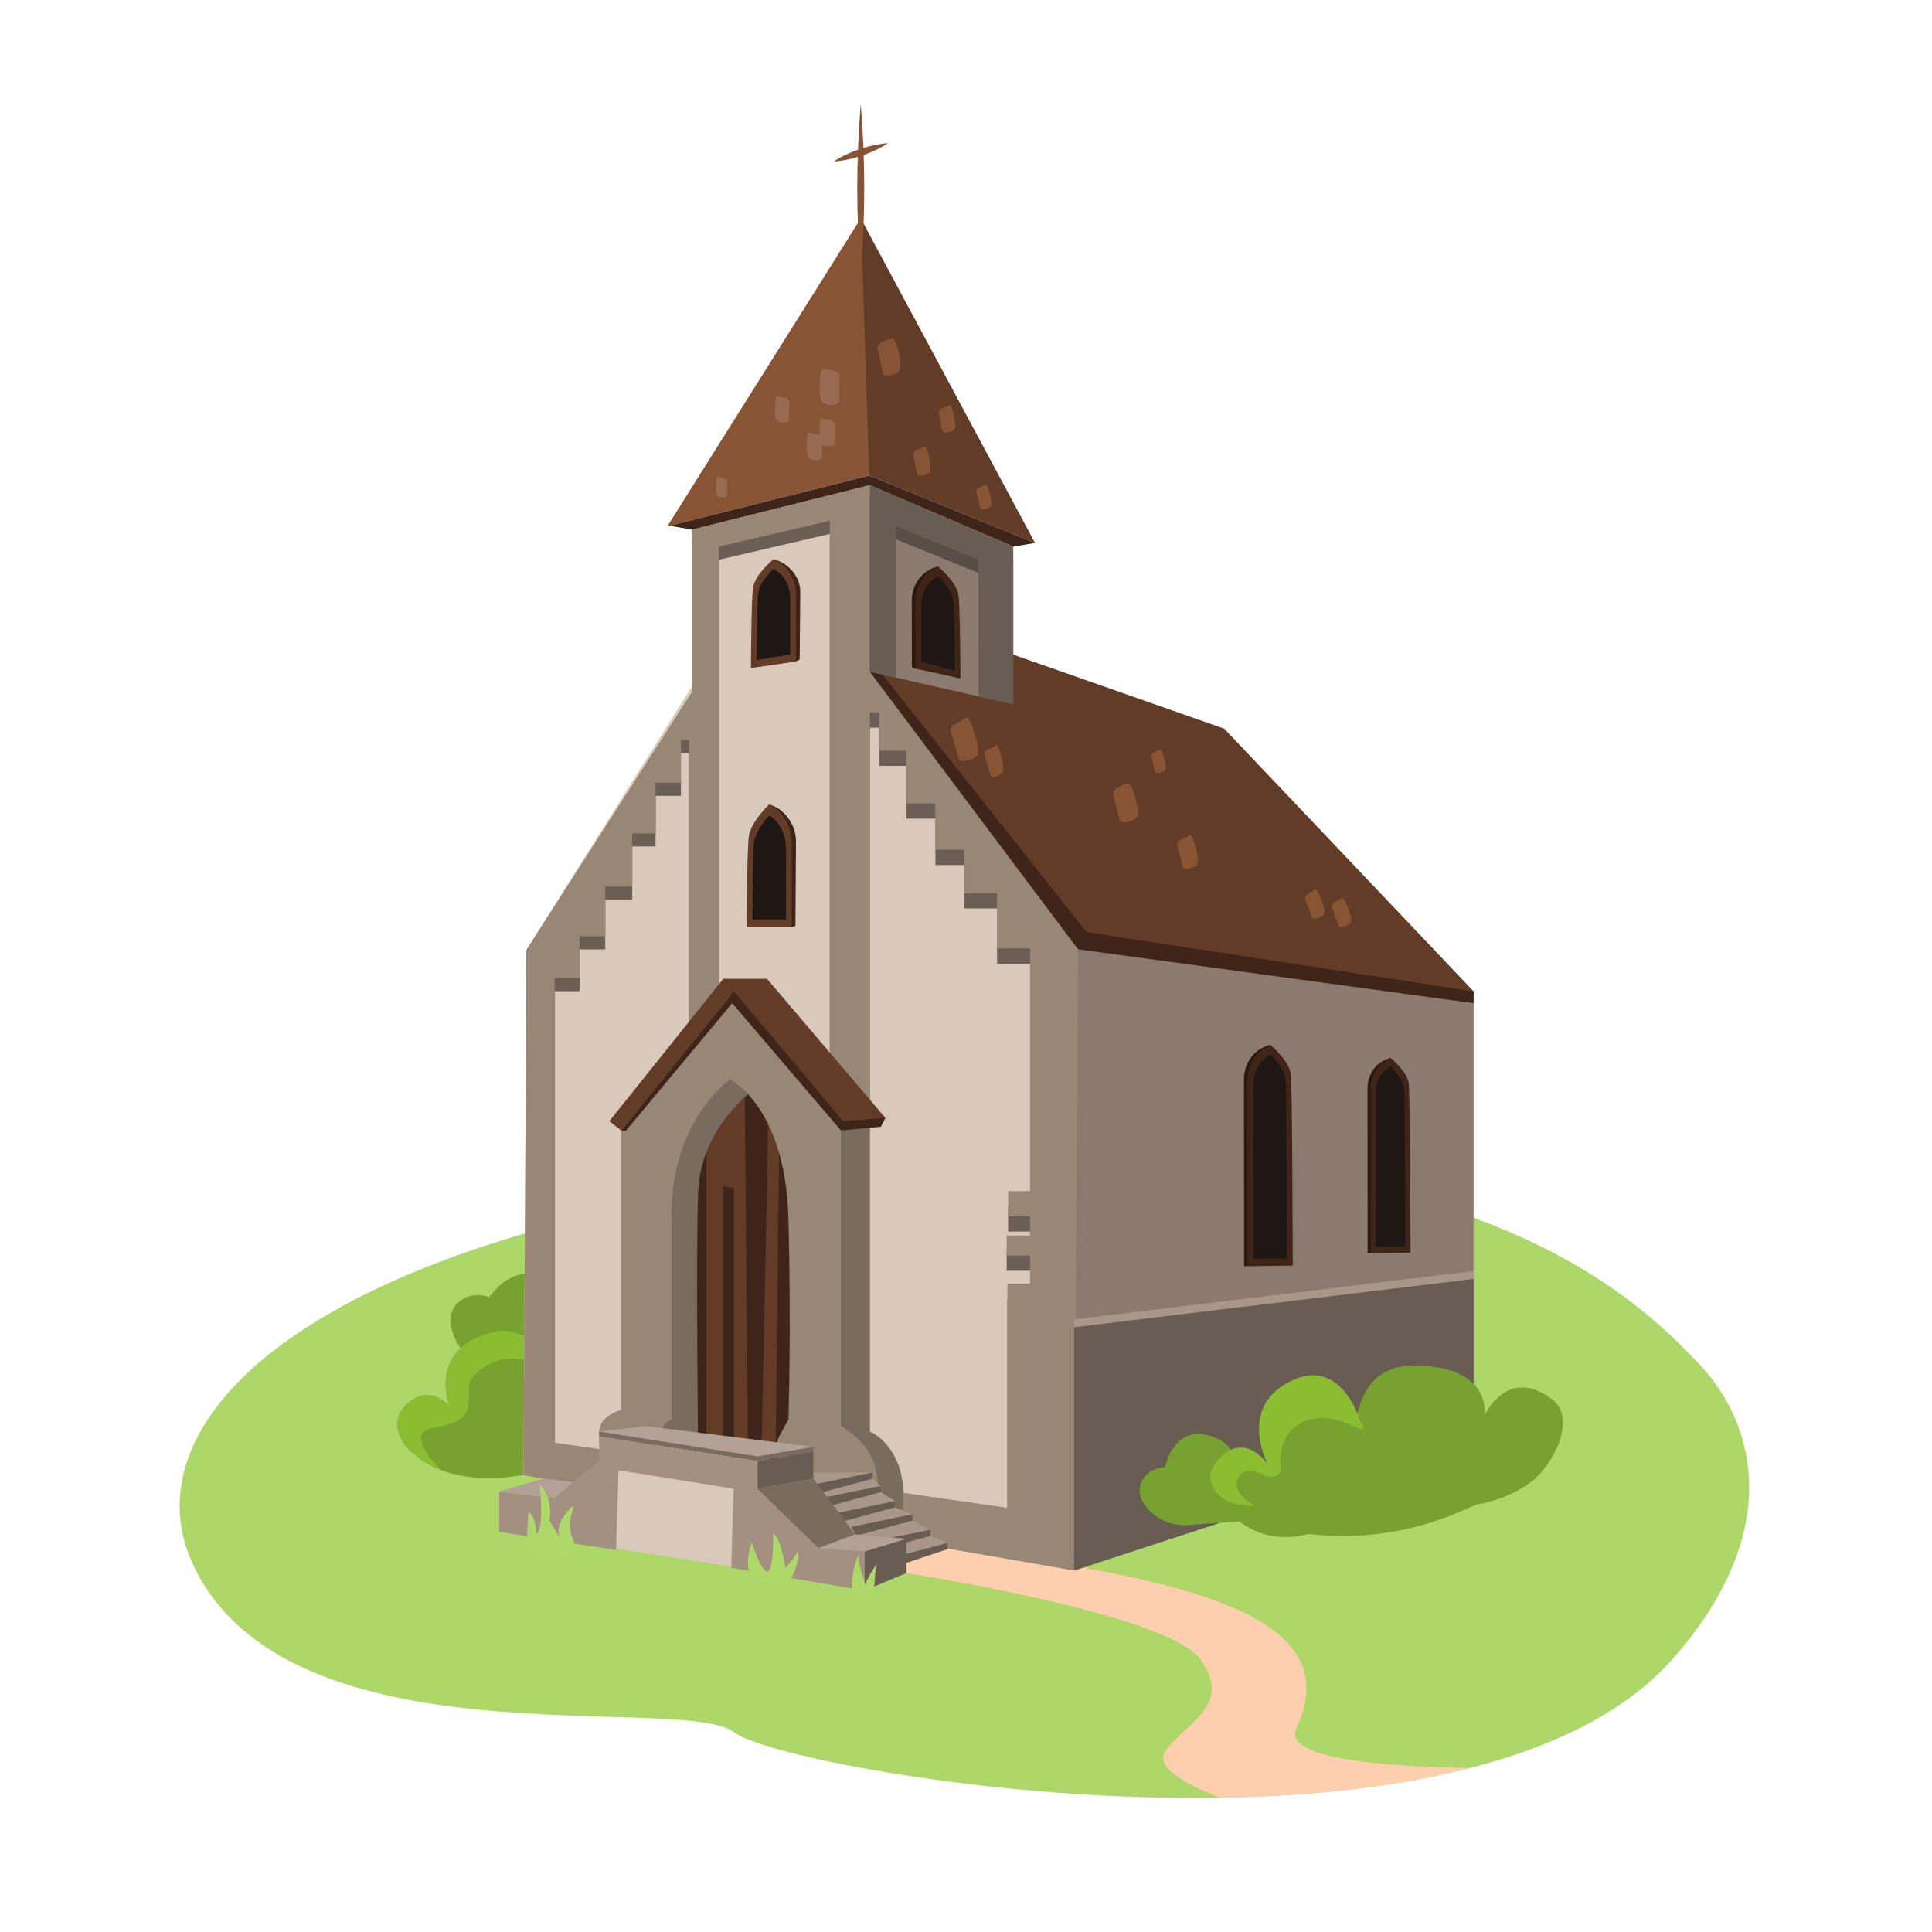 <?xml version="1.0" encoding="utf-8"?>
<!-- Generator: Adobe Illustrator 26.0.1, SVG Export Plug-In . SVG Version: 6.00 Build 0)  -->
<svg version="1.1" id="Layer_1" xmlns="http://www.w3.org/2000/svg" xmlns:xlink="http://www.w3.org/1999/xlink" x="0px" y="0px"
	 viewBox="0 0 2000 2000" style="enable-background:new 0 0 2000 2000;" xml:space="preserve">
<style type="text/css">
	.st0{fill:#AED76A;}
	.st1{clip-path:url(#SVGID_00000165947326558275310520000016191584618301008772_);fill:#FECFAE;}
	.st2{fill:#AAA49B;}
	.st3{fill:#8F65AC;}
	.st4{fill:#E8E3DD;}
	.st5{fill:#60262E;}
	.st6{fill:#BAB6AF;}
	.st7{clip-path:url(#SVGID_00000057141229562684536850000006023731126154067344_);fill:#FECFAE;}
	.st8{fill:#E5BF9C;}
	.st9{fill:#A08470;}
	.st10{fill:#3F2957;}
	.st11{fill:#AFD86A;}
	.st12{clip-path:url(#SVGID_00000047038422040686536140000001149333040735827363_);fill:#FECFAE;}
	.st13{clip-path:url(#SVGID_00000176725416319833745210000011359133883287654305_);fill:#FECFAE;}
	.st14{fill:#877874;}
	.st15{fill:#967266;}
	.st16{fill:#4C3B36;}
	.st17{fill:#725B51;}
	.st18{fill:#DDCBB8;}
	.st19{fill:#441C0C;}
	.st20{fill:#592710;}
	.st21{fill:#724E44;}
	.st22{clip-path:url(#SVGID_00000041271707610074172690000008211547125399814559_);fill:#FECFAE;}
	.st23{fill:#77A22F;}
	.st24{fill:#AA9983;}
	.st25{fill:#EAC794;}
	.st26{fill:#936B3E;}
	.st27{fill:#E0D1B7;}
	.st28{fill:#BF9D71;}
	.st29{fill:#4C94BF;}
	.st30{fill:#FFFFFF;}
	.st31{fill:#7B625C;}
	.st32{fill:#392516;}
	.st33{fill:#551C3B;}
	.st34{fill:#A28A84;}
	.st35{fill:#B48F6C;}
	.st36{fill:#FECFAE;}
	.st37{fill:#402F21;}
	.st38{fill:#381126;}
	.st39{fill:#7A6047;}
	.st40{fill:#6B6969;}
	.st41{fill:#4F3F2F;}
	.st42{fill:#787676;}
	.st43{fill:#908D8E;}
	.st44{fill:#6E899F;}
	.st45{fill:#FDCFAC;}
	.st46{fill:#62534C;}
	.st47{fill:#554A44;}
	.st48{fill:#3D5669;}
	.st49{fill:#293035;}
	.st50{fill:#78685E;}
	.st51{fill:#8F8D8E;}
	.st52{fill:#38444D;}
	.st53{fill:#797677;}
	.st54{fill:#CAB399;}
	.st55{fill:#A5917A;}
	.st56{fill:#8BBC38;}
	.st57{fill:#AA4226;}
	.st58{fill:#312419;}
	.st59{fill:#443428;}
	.st60{fill:#846A55;}
	.st61{fill:none;}
	.st62{fill:#634C3B;}
	.st63{clip-path:url(#SVGID_00000055701467420473281440000001239606200700675516_);}
	.st64{fill:#D6BA9D;}
	.st65{fill:#1E1713;}
	.st66{fill:#B99971;}
	.st67{fill:#8C6D51;}
	.st68{fill:#9E7E5C;}
	.st69{clip-path:url(#SVGID_00000010990026780997926150000011891164787253547658_);}
	.st70{fill:#352820;}
	.st71{fill:#665140;}
	.st72{clip-path:url(#SVGID_00000070097084109317022600000002047165816228739205_);}
	.st73{clip-path:url(#SVGID_00000165213963992471863470000001257368188149774517_);}
	.st74{clip-path:url(#SVGID_00000022527798689937463020000001459665884792172476_);}
	.st75{clip-path:url(#SVGID_00000076586150402479882090000004554399953793109928_);}
	.st76{fill:#8ABD32;}
	.st77{clip-path:url(#SVGID_00000092421514831282240280000005553076047386539194_);}
	.st78{fill:#993A23;}
	.st79{clip-path:url(#SVGID_00000183250712170878963440000011143450220458019980_);fill:#993A23;}
	.st80{fill:#7A291B;}
	.st81{clip-path:url(#SVGID_00000144303683206861020130000007372435699234383232_);fill:#993A23;}
	.st82{fill:#BC4D3B;}
	.st83{fill:#846F5A;}
	.st84{fill:#AD957D;}
	.st85{fill:#D8C9BA;}
	.st86{fill:#C4B19F;}
	.st87{fill:#705E4D;}
	.st88{clip-path:url(#SVGID_00000005946083216723448240000003232098216754882475_);fill:#998776;}
	.st89{fill:#604F40;}
	.st90{fill:#A39386;}
	.st91{clip-path:url(#SVGID_00000140714782016155433780000002939722682149478834_);fill:#998776;}
	.st92{clip-path:url(#SVGID_00000137829676740387911200000012949204217615505826_);fill:#998776;}
	.st93{clip-path:url(#SVGID_00000178913907462248941430000013425790221033520512_);fill:#846F5A;}
	.st94{clip-path:url(#SVGID_00000178913907462248941430000013425790221033520512_);fill:#998776;}
	.st95{fill:#E5D6C7;}
	.st96{fill:#937D69;}
	.st97{fill:#3C3229;}
	.st98{fill:#71BBD8;}
	.st99{fill:#EC7D51;}
	.st100{fill:url(#SVGID_00000154409872071573429540000015195756415337342907_);}
	.st101{opacity:0.65;fill:url(#SVGID_00000182520540861835553660000003887880973443718536_);}
	.st102{opacity:0.65;fill:url(#SVGID_00000096745112430212799210000013430757971231878550_);}
	.st103{clip-path:url(#SVGID_00000045603212268888136130000017508841324803499683_);fill:#998776;}
	.st104{clip-path:url(#SVGID_00000154390094445183318930000016675963029843960497_);fill:#998776;}
	.st105{clip-path:url(#SVGID_00000166647269356641784720000002989047908784592022_);fill:#846F5A;}
	.st106{clip-path:url(#SVGID_00000166647269356641784720000002989047908784592022_);fill:#998776;}
	.st107{fill:#A08975;}
	.st108{clip-path:url(#SVGID_00000036220325150726993370000012871300920031307919_);}
	.st109{fill:url(#SVGID_00000008871373370071410900000005512935114728968852_);}
	.st110{opacity:0.65;fill:url(#SVGID_00000139295556189331013690000010767058651363318692_);}
	.st111{fill:#998776;}
	.st112{fill:#C1AE9F;}
	.st113{clip-path:url(#SVGID_00000006674606386381757240000010200552551766884490_);fill:#846F5A;}
	.st114{clip-path:url(#SVGID_00000006674606386381757240000010200552551766884490_);fill:#998776;}
	.st115{clip-path:url(#SVGID_00000039820765843188357960000012478554189008204190_);}
	.st116{fill:#515151;}
	.st117{fill:#7A7A7A;}
	.st118{fill:#8C8C8C;}
	.st119{fill:#F5E3BA;}
	.st120{fill:#593263;}
	.st121{opacity:0.4;fill:#BB986F;}
	.st122{fill:#A5A5A5;}
	.st123{fill:#BB986F;}
	.st124{fill:#A883C6;}
	.st125{fill:#2E1849;}
	.st126{fill:#6B6B6B;}
	.st127{fill:#724382;}
	.st128{clip-path:url(#SVGID_00000155867675300418975490000016047371648749208222_);fill:#8ABD32;}
	.st129{clip-path:url(#SVGID_00000093868219931979606550000015711944367226140840_);}
	.st130{fill:#70442C;}
	.st131{opacity:0.2;clip-path:url(#SVGID_00000016789720112604427370000003317029687558422196_);fill:#70442C;}
	.st132{fill:#A36B4B;}
	.st133{fill:#875536;}
	.st134{fill:#D5AF73;}
	.st135{opacity:0.2;clip-path:url(#SVGID_00000011739682259951393190000016866107214442928540_);fill:#70442C;}
	.st136{opacity:0.2;clip-path:url(#SVGID_00000018952990013394050830000011661150188181273530_);fill:#70442C;}
	.st137{opacity:0.4;clip-path:url(#SVGID_00000060009744055578486610000010169739928615348353_);fill:#70442C;}
	.st138{opacity:0.2;clip-path:url(#SVGID_00000060009744055578486610000010169739928615348353_);fill:#70442C;}
	.st139{clip-path:url(#SVGID_00000057140285443778382380000004073096100922940080_);fill:#FECFAE;}
	.st140{fill:#9B8572;}
	.st141{fill:#4F2C2A;}
	.st142{fill:#934D3D;}
	.st143{clip-path:url(#SVGID_00000129903230449400866580000005774082458042717871_);fill:#70442C;}
	.st144{fill:#BF975D;}
	.st145{fill:#A57341;}
	.st146{clip-path:url(#SVGID_00000049188181484226376330000016399761472362118079_);fill:#70442C;}
	.st147{clip-path:url(#SVGID_00000021817929581197578500000011586803015428326800_);fill:#70442C;}
	.st148{fill:#4A1F19;}
	.st149{clip-path:url(#SVGID_00000128457761222548357630000013588858914261334959_);fill:#A37A79;}
	.st150{fill:#D19857;}
	.st151{fill:#D6B58E;}
	.st152{fill:#AF8956;}
	.st153{clip-path:url(#SVGID_00000076602641608232828240000016317103864612301962_);fill:#FECFAE;}
	.st154{fill:#93643A;}
	.st155{clip-path:url(#SVGID_00000085237531041250055880000008904001620175997089_);fill:#70442C;}
	.st156{clip-path:url(#SVGID_00000039129481150769951770000011520290847347789488_);fill:#70442C;}
	.st157{clip-path:url(#SVGID_00000108274079154289640780000004733017129823766685_);fill:#70442C;}
	.st158{clip-path:url(#SVGID_00000117655429131181939430000001566240148869695671_);fill:#70442C;}
	.st159{clip-path:url(#SVGID_00000037664838978417077600000002382597111382847895_);fill:#70442C;}
	.st160{clip-path:url(#SVGID_00000022534814331797144260000007611199263997030279_);fill:#70442C;}
	.st161{clip-path:url(#SVGID_00000008868811735535168420000014797020596364328343_);fill:#70442C;}
	.st162{clip-path:url(#SVGID_00000100356290998349001280000007337074947394803349_);fill:#70442C;}
	.st163{clip-path:url(#SVGID_00000008872062627527655180000002312649662339575485_);fill:#70442C;}
	.st164{clip-path:url(#SVGID_00000085220505727661093780000015614880920570535870_);fill:#70442C;}
	.st165{clip-path:url(#SVGID_00000095337823843315190760000016272072955353019317_);fill:#70442C;}
	.st166{clip-path:url(#SVGID_00000024720062132544763370000014248326677916704188_);fill:#70442C;}
	.st167{clip-path:url(#SVGID_00000148655929844412913640000011070490160485582264_);fill:#A37A79;}
	.st168{clip-path:url(#SVGID_00000091713591470492924430000006885224528907778701_);fill:#FECFAE;}
	.st169{clip-path:url(#SVGID_00000045582616254644627850000006915811830019706557_);fill:#70442C;}
	.st170{clip-path:url(#SVGID_00000147922978639169764390000004187827499376629695_);fill:#70442C;}
	.st171{clip-path:url(#SVGID_00000116226369342156311590000002554256446236681617_);fill:#70442C;}
	.st172{fill:#877366;}
	.st173{clip-path:url(#SVGID_00000031180187351343696720000003467876884808145597_);fill:#FECFAE;}
	.st174{fill:#4E8BC1;}
	.st175{fill:#F9EBE8;}
	.st176{fill:#C9B3AD;}
	.st177{fill:#EAD2CC;}
	.st178{fill:#387BAD;}
	.st179{clip-path:url(#SVGID_00000119823410334786475850000013323803088379552446_);fill:#8ABD32;}
	.st180{clip-path:url(#SVGID_00000147925753182223938860000000176348666573680050_);fill:#8ABD32;}
	.st181{clip-path:url(#SVGID_00000047050643975812120420000004648339727766340269_);fill:#8ABD32;}
	.st182{clip-path:url(#SVGID_00000131352677864027707950000012347659344576659900_);fill:#8ABD32;}
	.st183{clip-path:url(#SVGID_00000150797900992060692450000011920053235629876147_);fill:#8ABD32;}
	.st184{clip-path:url(#SVGID_00000137825320442964375320000012165578024703738258_);fill:#FECFAE;}
	.st185{clip-path:url(#SVGID_00000002363500018228547970000006983127729001992887_);fill:#8ABD32;}
	.st186{fill:#5597C9;}
	.st187{fill:#1572A0;}
	.st188{fill:#D6C5C1;}
	.st189{clip-path:url(#SVGID_00000083775510629690873000000008358825943698834355_);fill:#8ABD32;}
	.st190{fill:#61A6D1;}
	.st191{fill:#B2A19D;}
	.st192{clip-path:url(#SVGID_00000150809598882455383970000017814249322020712368_);fill:#8ABD32;}
	.st193{clip-path:url(#SVGID_00000089552835954767187470000011097173705891671216_);fill:#FECFAE;}
	.st194{clip-path:url(#SVGID_00000023246758703114330240000002385885175700860561_);fill:#8ABD32;}
	.st195{clip-path:url(#SVGID_00000139986354074733999100000011715423476274558361_);fill:#FECFAE;}
	.st196{fill:#A07775;}
	.st197{fill:#B79C86;}
	.st198{fill:#8C383B;}
	.st199{fill:#A5606B;}
	.st200{fill:#8F534A;}
	.st201{fill:#523028;}
	.st202{fill:#7A2C32;}
	.st203{fill:#965D59;}
	.st204{clip-path:url(#SVGID_00000164501132836721119150000013688903909431680951_);fill:#8F534A;}
	.st205{clip-path:url(#SVGID_00000036935678663929770480000017335465061341044608_);fill:#8BBC38;}
	.st206{clip-path:url(#SVGID_00000006689869396031667930000009754609877996694173_);fill:#8BBC38;}
	.st207{clip-path:url(#SVGID_00000045583558585644495180000009879935032732405178_);fill:#FDCFAC;}
	.st208{clip-path:url(#SVGID_00000119839329858484928800000009505243433034375049_);fill:#8F534A;}
	.st209{fill:#5B3932;}
	.st210{fill:#9E5F59;}
	.st211{clip-path:url(#SVGID_00000049196253949993285030000017422445081419578784_);fill:#8BBC38;}
	.st212{clip-path:url(#SVGID_00000174600640691856821490000016335912925505741211_);fill:#603D38;}
	.st213{clip-path:url(#SVGID_00000064319320606784243910000014786743311406245505_);fill:#523028;}
	.st214{fill:#914047;}
	.st215{clip-path:url(#SVGID_00000028317611702811177150000015109447631250482576_);fill:#8BBC38;}
	.st216{clip-path:url(#SVGID_00000127030589285673253300000016350323835438582945_);fill:#8BBC38;}
	.st217{clip-path:url(#SVGID_00000001624590262670957460000013995872740435143603_);fill:#603D38;}
	.st218{clip-path:url(#SVGID_00000123415123821710407180000011285128217807839903_);fill:#523028;}
	.st219{clip-path:url(#SVGID_00000178201943920250959950000002030318501671879044_);fill:#8BBC38;}
	.st220{clip-path:url(#SVGID_00000075868938603356198430000010657394668466531759_);fill:#8BBC38;}
	.st221{clip-path:url(#SVGID_00000160183648984371367450000012788059214920860049_);fill:#8ABD32;}
	.st222{clip-path:url(#SVGID_00000067935232915723657320000000981942470893691276_);fill:#441C0C;}
	.st223{fill:#9B786F;}
	.st224{fill:#8E7C75;}
	.st225{opacity:0.8;fill:#A3ACAF;}
	.st226{fill:#838C8E;}
	.st227{fill:#CFE59A;}
	.st228{clip-path:url(#SVGID_00000106867468019971956930000011196186470270248372_);fill:#FECFAE;}
	.st229{clip-path:url(#SVGID_00000057132106978549338370000011042381536473426571_);fill:#441C0C;}
	.st230{fill:#773825;}
	.st231{clip-path:url(#SVGID_00000041272013982870198590000001405306234439623061_);}
	.st232{clip-path:url(#SVGID_00000029006239029999274220000003129133724000551556_);}
	.st233{clip-path:url(#SVGID_00000058585972995510666030000006352708192841624460_);fill:#441C0C;}
	.st234{clip-path:url(#SVGID_00000183954307908251683920000014868190232738394518_);}
	.st235{clip-path:url(#SVGID_00000058553890276740987530000012150031997715462076_);fill:#441C0C;}
	.st236{fill:#2B1009;}
	.st237{opacity:0.8;fill:#B8BFC1;}
	.st238{fill:#B8BFC1;}
	.st239{fill:#F5FFCA;}
	.st240{fill:#A0C45B;}
	.st241{fill:#BCE077;}
	.st242{clip-path:url(#SVGID_00000050651900677815604370000006883251189340959643_);fill:#FECFAE;}
	.st243{clip-path:url(#SVGID_00000071549144543352385930000009046609818340152500_);}
	.st244{fill:#B99AD6;}
	.st245{fill:#EDCCB2;}
	.st246{fill:#9287AB;}
	.st247{fill:#B6B3C4;}
	.st248{fill:#A29CB7;}
	.st249{fill:#5A546D;}
	.st250{fill:#7F6A5C;}
	.st251{fill:#645F77;}
	.st252{fill:#472A51;}
	.st253{clip-path:url(#SVGID_00000031170209902719404670000015567578514110557886_);}
	.st254{fill:#6D407C;}
	.st255{clip-path:url(#SVGID_00000183206665178843744360000006591463759119431043_);fill:#6D407C;}
	.st256{clip-path:url(#SVGID_00000152969848939127715700000004458397667766460084_);fill:#6D407C;}
	.st257{clip-path:url(#SVGID_00000157291893372877774580000013045095997337649822_);fill:#8ABD32;}
	.st258{fill:#76708E;}
	.st259{clip-path:url(#SVGID_00000181088200902195492090000008821555761983944354_);fill:#6D407C;}
	.st260{clip-path:url(#SVGID_00000085945941881921891010000005550873430672274605_);fill:#6D407C;}
	.st261{fill:#9C7ABC;}
	.st262{clip-path:url(#SVGID_00000061460632967369565320000018083189464883671475_);fill:#FECFAE;}
	.st263{clip-path:url(#SVGID_00000042018267357678355450000002333492499483399577_);fill:#6D407C;}
	.st264{clip-path:url(#SVGID_00000110431946713262257560000016512822078526582938_);fill:#B99AD6;}
	.st265{clip-path:url(#SVGID_00000034069737713668605670000014779084374668891286_);fill:#FECFAE;}
	.st266{clip-path:url(#SVGID_00000104694904487400890380000003322253049408802703_);fill:#8ABD32;}
	.st267{fill:#8C796F;}
	.st268{fill:#633C27;}
	.st269{fill:#3F2519;}
	.st270{fill:#6B5E55;}
	.st271{clip-path:url(#SVGID_00000080886988424269205380000003700426519153117880_);fill:#633C27;}
	.st272{fill:#7A6B5F;}
	.st273{fill:#2B1811;}
	.st274{fill:#594E47;}
	.st275{fill:#685C53;}
	.st276{fill:#A8968A;}
	.st277{fill:#996A52;}
	.st278{fill:#B2A197;}
	.st279{fill:#A39081;}
	.st280{clip-path:url(#SVGID_00000012431890712378574190000000001845397738023607_);}
	.st281{clip-path:url(#SVGID_00000004542067594123449760000015441684081838910344_);fill:#FECFAE;}
	.st282{fill:#685443;}
	.st283{fill:#CCB193;}
	.st284{fill:#BB9C75;}
	.st285{fill:#C6A283;}
	.st286{fill:#897056;}
	.st287{fill:#DB6800;}
	.st288{fill:#F28D26;}
	.st289{fill:#702C31;}
	.st290{fill:#9B8067;}
	.st291{fill:#35261D;}
	.st292{fill:#4B3628;}
	.st293{fill:#658723;}
	.st294{fill:#EDD87E;}
	.st295{fill:#992828;}
	.st296{fill:#C93F3F;}
	.st297{fill:#E1C243;}
	.st298{fill:#D8B213;}
	.st299{fill:#E5CA57;}
	.st300{clip-path:url(#SVGID_00000116915429579709140170000008612448822339686534_);}
	.st301{clip-path:url(#SVGID_00000012438403150015989210000013589625559880058556_);fill:#FECFAE;}
	.st302{fill:#AD8B82;}
	.st303{clip-path:url(#SVGID_00000072968399482665057540000002300535772329169335_);}
	.st304{fill:#7C685B;}
	.st305{clip-path:url(#SVGID_00000097501689289442129970000004115526032831784580_);}
	.st306{clip-path:url(#SVGID_00000072969931160302855830000008798542391197326763_);}
	.st307{fill:#E2D3C5;}
	.st308{fill:#FFEEA9;}
	.st309{fill:#2B211F;}
	.st310{fill:#A3847E;}
	.st311{fill:#544541;}
	.st312{clip-path:url(#SVGID_00000098203791339969806060000003656892732932260242_);fill:#7C251C;}
	.st313{fill:#7C251C;}
	.st314{fill:#CEA380;}
	.st315{clip-path:url(#SVGID_00000083061747048465655970000010340133434846681273_);fill:#8E2F20;}
	.st316{clip-path:url(#SVGID_00000114794533453670122430000007113645486264568986_);fill:#AA4226;}
	.st317{fill:#BA9B95;}
	.st318{fill:#6B5956;}
	.st319{fill:#594947;}
	.st320{fill:#877674;}
	.st321{clip-path:url(#SVGID_00000129928782460667777550000002370899306195459715_);fill:#B6B3C4;}
	.st322{clip-path:url(#SVGID_00000076605140717240182590000016814611612860857758_);fill:#B6B3C4;}
	.st323{clip-path:url(#SVGID_00000098201362943336095770000015693343265027862199_);fill:#E5CA57;}
	.st324{clip-path:url(#SVGID_00000109005077116993367710000015589602702955495865_);fill:#E5CA57;}
	.st325{clip-path:url(#SVGID_00000096771695179427742390000004192967106205695873_);fill:#FECFAE;}
	.st326{fill:#EEC8B8;}
	.st327{fill:#CEA697;}
	.st328{fill:#888499;}
	.st329{fill:#9B4329;}
	.st330{fill:#933D2E;}
	.st331{fill:#843523;}
	.st332{fill:#CC6748;}
	.st333{fill:#B7542E;}
	.st334{fill:#7C3237;}
	.st335{fill:#893724;}
	.st336{fill:#914759;}
	.st337{fill:#D67B5F;}
	.st338{clip-path:url(#SVGID_00000182515047337625985970000012457553780141458335_);fill:#B6B3C4;}
	.st339{clip-path:url(#SVGID_00000181804751334748482250000003312921620662915746_);fill:#B6B3C4;}
	.st340{clip-path:url(#SVGID_00000010308586300508412330000012681472451581218696_);fill:#E5CA57;}
	.st341{clip-path:url(#SVGID_00000123405885377311450670000015420036801690724536_);fill:#E5CA57;}
	.st342{clip-path:url(#SVGID_00000075164492131582173440000012901807641986242222_);fill:#B6B3C4;}
	.st343{clip-path:url(#SVGID_00000001625806815288235900000007764428517527769996_);fill:#B6B3C4;}
	.st344{clip-path:url(#SVGID_00000036232296005035188680000005599412981505689742_);fill:#AED76A;}
	.st345{clip-path:url(#SVGID_00000091706804550875025430000010021518849218188974_);fill:#B6B3C4;}
	.st346{clip-path:url(#SVGID_00000008858997371953800050000005469058133393252535_);fill:#B6B3C4;}
	.st347{clip-path:url(#SVGID_00000175281824432603537260000009165399771774380424_);fill:#E5CA57;}
	.st348{clip-path:url(#SVGID_00000074404549027600775310000010845797977981291664_);}
	.st349{clip-path:url(#SVGID_00000098905180715659736650000003781579370010822297_);fill:#8BBC38;}
	.st350{fill:#A37A79;}
	.st351{fill:#7F74B5;}
	.st352{clip-path:url(#SVGID_00000163065598443159751520000010113433681852541116_);fill:#FECFAE;}
	.st353{clip-path:url(#SVGID_00000060017951806886869160000015157823354900648117_);fill:#E0D1B7;}
	.st354{clip-path:url(#SVGID_00000060017951806886869160000015157823354900648117_);}
	.st355{clip-path:url(#SVGID_00000183935395657792037190000006103846558718020499_);fill:#A37A79;}
	.st356{fill:#682A30;}
	.st357{opacity:0.58;fill:#AA9983;}
	.st358{opacity:0.58;fill:#9B4329;}
	.st359{opacity:0.58;fill:#B7542E;}
	.st360{fill:#755959;}
	.st361{fill:#BC9595;}
	.st362{clip-path:url(#SVGID_00000030466832134416448210000006361140372887704995_);}
	.st363{fill:#E2D8C7;}
	.st364{fill:#969189;}
	.st365{fill:#BAB3A8;}
	.st366{fill:#54423E;}
	.st367{clip-path:url(#SVGID_00000016796608729760242440000018116693379120442248_);fill:#877069;}
	.st368{clip-path:url(#SVGID_00000145045679578879350990000015895475223560353195_);fill:#725B51;}
	.st369{fill:#EFE8DF;}
	.st370{clip-path:url(#SVGID_00000017480127853576802950000003305613386493331121_);fill:#969189;}
	.st371{fill:#765196;}
	.st372{clip-path:url(#SVGID_00000049197292458132832420000006148583977717474696_);fill:#A883C6;}
</style>
<path class="st0" d="M1757.8,1410.83c-61.25-63.94-235.69-243.43-776.24-205.66c-628.59,43.92-856.96,252.62-781.84,414.22
	c98.03,210.84,507.2,132.74,560.18,173.85s760.73,163.74,972.08-76.41C1844.77,1588.68,1820.54,1476.32,1757.8,1410.83z"/>
<g>
	<defs>
		<path id="SVGID_00000021822434031394418080000017912956661832798353_" d="M1757.8,1410.83
			c-61.25-63.94-235.69-243.43-776.24-205.66c-628.59,43.92-856.96,252.62-781.84,414.22c98.03,210.84,507.2,132.74,560.18,173.85
			s760.73,163.74,972.08-76.41C1844.77,1588.68,1820.54,1476.32,1757.8,1410.83z"/>
	</defs>
	<clipPath id="SVGID_00000168082934510139558490000002265657437846904451_">
		<use xlink:href="#SVGID_00000021822434031394418080000017912956661832798353_"  style="overflow:visible;"/>
	</clipPath>
	<path style="clip-path:url(#SVGID_00000168082934510139558490000002265657437846904451_);fill:#FECFAE;" d="M938.22,1628.41
		c0,0,268.71,41.35,303.94,88.84c35.23,47.49-14.12,65.87-35.4,94.98c-21.29,29.11,88.68,72.34,326.13,115.23l260.43-104.68
		c0,0-482.66,31.91-451.4-33.7c54.81-115.06-109.33-155.59-361.05-186.7C980.86,1602.38,913.18,1601.02,938.22,1628.41z"/>
</g>
<path class="st23" d="M962.37,1441.18c-34.17-56.74-80.9-12.35-80.9-12.35s31.04-52.46-58.37-87.09
	c-41.75-16.2-68.15,9.45-81.67,29.81c-3.98-16.79-15.24-33.27-39.56-45.76c-56.85-29.22-80.95,60.35-80.95,60.35
	c-13.9-2.41-26.31-5.55-35.54-8.19c5.14-15.9,4.59-36.09-19.15-52.15c-33.7-22.82-59.45,16.83-59.45,16.83
	c-18.21-5.48-28.3,2.62-28.3,2.62c-11.5,7.31-13.26,17.87-11.56,27.53c2.31,13.06,12.95,37.67,44.92,45.75l52.15,17.35
	c11.08,18.75,32.58,39.9,70.56,44.75l0,0c53.42,29.48,113.64,44.42,174.64,43.35l23.6-0.42c23,5.38,46.98,5.18,69.96-0.43
	C928.93,1516.61,983.49,1476.24,962.37,1441.18z"/>
<path class="st23" d="M580.56,1429.05c-1.44-0.12-2.96-0.23-4.54-0.34c0,0-19.64-59.76-64.61-49.99
	c-70.24,16.89-46.08,76.89-46.08,76.89s-20.64-24.18-44.17-1.87c-19.41,17.24-7.06,41.98,10.27,53.51c0,0,30.71,30.12,97.99,21.37
	c0.89-0.08,1.78-0.17,2.67-0.28l11.84-1.45c9.29-1.14,18.22-3.71,26.53-7.52c0,0,0.01,0,0.01,0l0,0
	c16.39-7.52,30.35-19.89,39.76-35.78c0.09-0.15,0.17-0.3,0.26-0.44c0.71-1.21,1.37-2.59,1.95-4.09
	C621.34,1456.09,605.1,1431.1,580.56,1429.05z"/>
<g>
	<defs>
		<path id="SVGID_00000030489118736085988900000008104449013860349850_" d="M580.56,1429.05c-1.44-0.12-2.96-0.23-4.54-0.34
			c0,0-19.64-59.76-64.61-49.99c-70.24,16.89-46.08,76.89-46.08,76.89s-20.64-24.18-44.17-1.87c-19.41,17.24-7.06,41.98,10.27,53.51
			c0,0,30.71,30.12,97.99,21.37c0.89-0.08,1.78-0.17,2.67-0.28l11.84-1.45c9.29-1.14,18.22-3.71,26.53-7.52c0,0,0.01,0,0.01,0l0,0
			c16.39-7.52,30.35-19.89,39.76-35.78c0.09-0.15,0.17-0.3,0.26-0.44c0.71-1.21,1.37-2.59,1.95-4.09
			C621.34,1456.09,605.1,1431.1,580.56,1429.05z"/>
	</defs>
	<clipPath id="SVGID_00000147186502909873438080000001447592085088850109_">
		<use xlink:href="#SVGID_00000030489118736085988900000008104449013860349850_"  style="overflow:visible;"/>
	</clipPath>
	<path style="clip-path:url(#SVGID_00000147186502909873438080000001447592085088850109_);fill:#8ABD32;" d="M457,1521.93
		c0,0-42.21-38.76-7.1-44.14s36.94-18.02,35.06-39.32s53.06-54.9,91.06-9.75c0,0-16.11-85.65-25.32-94.97
		c-9.22-9.32-150.15,35.72-149.93,41.85c0.22,6.14-50.27,102.98-47.37,105.22c2.91,2.25,67.21,53.65,67.21,53.65L457,1521.93z"/>
</g>
<path class="st267" d="M1111.83,1625.79l413.62-135.38v-464.17l-413.62-65.87C1111.83,960.37,1026.55,1376.03,1111.83,1625.79z"/>
<polygon class="st85" points="1111.83,1625.79 541.96,1527.18 545.02,983.35 721.19,703.01 716.6,548.28 900.43,502.32 
	900.43,695.35 1111.83,960.37 "/>
<polygon class="st268" points="891.07,226.07 1071.49,562.07 899.92,492.28 859.07,441.56 "/>
<polygon class="st133" points="690.89,544.71 899.92,492.28 891.07,226.07 "/>
<path class="st133" d="M891.06,107.6c4.81,57.92,4.85,116.21,0,174.13C886.22,223.81,886.25,165.52,891.06,107.6L891.06,107.6z"/>
<path class="st133" d="M862.95,167.23c14.88-10.01,38.32-17.96,56.24-19C904.32,158.27,880.86,166.16,862.95,167.23L862.95,167.23z"
	/>
<polygon class="st269" points="692.9,544.21 716.6,548.28 900.43,502.32 1048.88,565.81 1071.49,562.07 899.92,492.28 "/>
<polygon class="st111" points="574.13,1493.47 574.13,1012.45 600,1012.45 600,969.22 626.55,969.22 626.55,917.81 654.47,917.81 
	654.47,862.66 678.64,862.66 678.64,810.24 704.85,810.24 704.85,765.98 713.36,765.98 713.36,1053.81 744.17,1045.39 
	744.17,565.81 859.07,539.09 859.07,1115.09 900.43,1151.09 900.43,502.32 716.6,548.28 716.6,716.03 545.02,983.35 545.02,1527.18 
	869.65,1583.88 "/>
<polygon class="st270" points="574.13,1507.09 574.13,1026.07 600,1026.07 600,982.83 626.55,982.83 626.55,931.43 654.47,931.43 
	654.47,876.28 678.64,876.28 678.64,823.86 704.85,823.86 704.85,779.6 713.36,779.6 713.36,1067.43 744.17,1059.01 744.17,579.43 
	859.07,552.71 859.07,1128.71 900.43,1164.71 900.43,515.94 716.6,561.9 716.6,729.64 545.02,996.96 545.02,1513.9 872.85,1570.58 
	"/>
<polygon class="st269" points="803.15,1511.86 722.72,1501.3 708.94,1223.09 765.62,1108.2 832.64,1197.05 823.07,1475.86 "/>
<g>
	<defs>
		<polygon id="SVGID_00000128467459180763798260000001430809513948577463_" points="803.15,1511.86 722.72,1501.3 708.94,1223.09 
			765.62,1108.2 832.64,1197.05 823.07,1475.86 		"/>
	</defs>
	<clipPath id="SVGID_00000125602935455462640400000007910913273098185663_">
		<use xlink:href="#SVGID_00000128467459180763798260000001430809513948577463_"  style="overflow:visible;"/>
	</clipPath>
	<polygon style="clip-path:url(#SVGID_00000125602935455462640400000007910913273098185663_);fill:#633C27;" points="731.1,1193.27 
		731.1,1499.35 748.77,1499.35 748.77,1228.4 759.73,1229.68 759.73,1496.2 774.23,1496.2 770.79,1115.05 796.26,1115.05 
		788.38,1502.72 802.89,1505.89 806.76,1168.47 840.12,1170.24 819.58,1505.89 890.53,1491.97 858.78,1143.86 777.37,1061.2 
		695.27,1113.72 	"/>
</g>
<polygon class="st111" points="574.13,1493.47 574.13,1012.45 600,1012.45 600,969.22 626.55,969.22 626.55,917.81 654.47,917.81 
	654.47,862.66 678.64,862.66 678.64,810.24 704.85,810.24 704.85,765.98 713.36,765.98 713.36,1060.96 744.17,1045.39 
	744.17,565.81 859.07,539.09 859.07,1115.09 900.43,1151.09 900.43,502.32 716.6,548.28 716.6,716.03 545.02,983.35 541.96,1527.18 
	869.65,1583.88 "/>
<path class="st272" d="M778.47,1129.39c0,0-53.19,38.3-55.74,104.68c-2.55,66.38,0,267.23,0,267.23l-42.13-5.27l-1.53-313.02
	l64.6-81.7L778.47,1129.39z"/>
<path class="st111" d="M675.96,1507.97l4.64-10.87c0-9.76,5.18-25.13,14.67-27.38l0,0v-206.81c0,0-7.01-91.15,60.39-145.53
	c0,0,57.45,27.57,60.51,144c3.06,116.43,0,208.34,0,208.34l-8.07,14.35c-3.74,6.64-5.54,14.19-5.21,21.81l78.13,100.5l49.28-73.72
	c0,0-9.96-36.12-29.87-50.68v-314.94l-140.69-144.41l-116.67,147.61v278.04v11.31c0,0-22.79,5.49-22.79,22.98
	c0,6.13,0.64,17.62,0.64,17.62L675.96,1507.97z"/>
<polygon class="st269" points="900.43,695.35 900.43,710.15 1111.83,982.15 1525.45,1038.49 1525.45,1026.24 913.5,683.26 "/>
<polygon class="st268" points="913.5,698.31 1124.91,964.91 1525.45,1026.24 1267.32,754.32 933.36,637.13 "/>
<polygon class="st270" points="900.43,711.15 900.43,753.27 910.13,753.27 910.13,792.85 938.21,792.85 938.21,847.49 
	968.34,847.49 968.34,895.49 998.47,895.49 998.47,940.42 1032.17,940.42 1032.17,997.61 1066.38,997.61 1066.38,1248.85 
	1043.66,1248.85 1043.66,1274.89 1066.38,1274.89 1066.38,1294.81 1042.13,1294.81 1042.13,1315.49 1066.38,1315.49 
	1066.38,1344.59 1042.89,1344.59 1042.89,1553.7 1042.89,1576.68 574.13,1509.27 569.53,1517.98 1111.83,1625.79 1111.83,997.95 "/>
<polygon class="st267" points="900.43,502.32 1048.88,565.81 1048.88,729.05 900.43,695.35 "/>
<path class="st273" d="M990.15,698.31l-42.49-6.2l-3.68-1.66l-0.13-68.48c-0.02-9.59,3.47-18.96,10.14-25.86
	c4.02-4.16,9.53-7.88,16.99-9.68c0,0,15.74,15.8,17.45,30.1C990.13,630.83,990.15,698.31,990.15,698.31z"/>
<polygon class="st274" points="1048.88,729.05 1048.88,579.43 900.43,515.94 900.43,695.35 927.75,701.55 927.75,558.32 
	1012.77,593.05 1013.26,720.96 "/>
<polygon class="st275" points="1048.88,729.05 1048.88,565.81 900.43,502.32 900.43,695.35 927.75,701.55 927.75,544.71 
	1012.77,579.43 1013.26,720.96 "/>
<polygon class="st111" points="900.43,695.35 892.94,737.47 910.13,737.47 910.13,777.05 938.21,777.05 938.21,831.69 
	968.34,831.69 968.34,879.69 998.47,879.69 998.47,924.62 1032.17,924.62 1032.17,981.81 1066.38,981.81 1066.38,1233.05 
	1043.66,1233.05 1043.66,1259.09 1066.38,1259.09 1066.38,1279.01 1042.13,1279.01 1042.13,1299.69 1066.38,1299.69 
	1066.38,1328.79 1042.89,1328.79 1042.89,1537.9 1042.89,1560.88 574.13,1493.47 545.02,1527.18 1111.83,1625.79 1115.95,982.71 "/>
<path class="st269" d="M781.79,690.78l42.21-6.16l3.83-1.87l0.6-70.01c0-5.41-1.31-10.78-3.98-15.49
	c-3.82-6.74-10.96-15.05-23.77-18.3c0,0-15.15,15.8-16.85,30.1C782.13,623.35,781.79,690.78,781.79,690.78z"/>
<path class="st268" d="M777.36,691.43l46.64-6.81v-69c0-10.35-3.71-20.47-10.81-28c-3.23-3.43-7.34-6.57-12.51-8.67
	c0,0-19.57,15.8-21.28,30.1C777.7,623.35,777.36,691.43,777.36,691.43z"/>
<path class="st65" d="M783.32,683.26l34.72-5.71v-58.4c0-7.79-2.35-15.47-7.06-21.68c-2.54-3.35-5.91-6.5-10.3-8.52
	c0,0-14.57,13.25-15.84,25.23C783.57,626.18,783.32,683.26,783.32,683.26z"/>
<path class="st269" d="M777.37,959.66l42.21,0.29l3.83-1.62l0.6-86.97c0-6.18-1.31-12.3-3.98-17.68
	c-3.82-7.69-10.96-17.19-23.77-20.9c0,0-15.15,18.04-16.85,34.36C777.7,883.47,777.37,959.66,777.37,959.66z"/>
<path class="st268" d="M772.94,959.95l46.64-0.01v-85.3c0-11.82-3.71-23.37-10.81-31.97c-3.23-3.91-7.34-7.5-12.51-9.9
	c0,0-19.57,18.04-21.28,34.36C773.28,883.47,772.94,959.95,772.94,959.95z"/>
<path class="st65" d="M778.9,951.88h34.72v-73.19c0-8.89-2.35-17.67-7.06-24.75c-2.54-3.82-5.91-7.42-10.3-9.72
	c0,0-14.57,15.12-15.84,28.81C779.15,886.71,778.9,951.88,778.9,951.88z"/>
<path class="st269" d="M994.3,702.4l-46.64-10.29v-69c0-10.35,3.71-20.47,10.81-28c3.23-3.43,7.34-6.57,12.51-8.67
	c0,0,19.57,15.8,21.28,30.1C993.96,630.83,994.3,702.4,994.3,702.4z"/>
<path class="st65" d="M988.34,694.23l-34.72-9.19v-58.4c0-7.79,2.35-15.47,7.06-21.68c2.54-3.35,5.91-6.5,10.3-8.52
	c0,0,14.57,13.25,15.84,25.23S988.34,694.23,988.34,694.23z"/>
<path class="st273" d="M1334.08,1187.26l-42.49,123.49l-3.68-0.02l-0.13-193.52c-0.02-9.59,3.47-18.96,10.14-25.86
	c4.02-4.16,9.53-7.88,16.99-9.68c0,0,15.74,15.8,17.45,30.1C1334.06,1126.07,1334.08,1187.26,1334.08,1187.26z"/>
<path class="st269" d="M1338.23,1310.15l-46.64,0.6v-192.41c0-10.35,3.71-20.47,10.81-28c3.23-3.43,7.34-6.57,12.51-8.67
	c0,0,19.57,15.8,21.28,30.1S1338.23,1310.15,1338.23,1310.15z"/>
<path class="st65" d="M1332.27,1303.01h-34.72v-181.13c0-7.79,2.35-15.47,7.06-21.68c2.54-3.35,5.91-6.5,10.3-8.52
	c0,0,14.57,13.25,15.84,25.23C1332.01,1128.91,1332.27,1303.01,1332.27,1303.01z"/>
<path class="st273" d="M1456.49,1188.32l-37.47,108.91l-3.25-0.02l-0.12-170.66c-0.02-8.46,3.06-16.72,8.94-22.8
	c3.55-3.67,8.4-6.95,14.99-8.54c0,0,13.89,13.93,15.39,26.54C1456.47,1134.35,1456.49,1188.32,1456.49,1188.32z"/>
<path class="st269" d="M1460.15,1296.7l-41.13,0.53v-169.68c0-9.13,3.27-18.05,9.53-24.69c2.85-3.02,6.47-5.79,11.03-7.65
	c0,0,17.26,13.93,18.76,26.54C1459.85,1134.35,1460.15,1296.7,1460.15,1296.7z"/>
<path class="st65" d="M1454.89,1290.39h-30.62v-159.74c0-6.87,2.07-13.65,6.22-19.12c2.24-2.95,5.21-5.73,9.09-7.51
	c0,0,12.85,11.68,13.97,22.25S1454.89,1290.39,1454.89,1290.39z"/>
<polygon class="st276" points="1111.83,1365.81 1525.45,1315.77 1525.45,1482.24 1111.83,1617.62 "/>
<path class="st272" d="M900.43,1481.98v-323.53l-29.87,11.79v305.87c0,0,15.9,9.86,24.94,21.45c2.26,2.9,4.09,5.9,5.61,8.85
	c5.93,11.52,8.34,24.53,7.4,37.45l-2.76,37.76l29.16,12.19v-49.96c0-14.48-3.89-28.76-11.67-40.97
	C917.96,1494.62,910.58,1486.58,900.43,1481.98z"/>
<polygon class="st275" points="1111.83,1373.98 1525.45,1323.94 1525.45,1490.41 1111.83,1625.79 "/>
<path class="st133" d="M984.51,758.43c-1.25-3.48,0.34-7.34,3.7-8.89c4.42-2.04,9.89-4.77,11.96-6.64
	c3.69-3.33,14.83,31.24,11.96,37.61c-2.87,6.37-16,8.51-18.39,6.81C991.9,786,988.32,769.01,984.51,758.43z"/>
<path class="st133" d="M1351.49,931.72c-0.99-2.28-0.08-4.94,2.1-6.12c2.87-1.56,6.43-3.62,7.74-4.96
	c2.33-2.39,11.28,20.32,9.63,24.72s-10.37,6.4-12.04,5.35C1357.62,949.9,1354.5,938.66,1351.49,931.72z"/>
<path class="st133" d="M1379.15,940.48c-0.99-2.28-0.08-4.94,2.1-6.12c2.87-1.56,6.43-3.62,7.74-4.96
	c2.33-2.39,11.28,20.32,9.63,24.72c-1.66,4.39-10.37,6.4-12.04,5.35C1385.29,958.66,1382.16,947.42,1379.15,940.48z"/>
<path class="st133" d="M1191.86,783.94c-0.62-1.92,0.31-3.99,2.17-4.78c2.44-1.03,5.47-2.43,6.63-3.41
	c2.07-1.75,7.53,17.28,5.86,20.7s-8.87,4.36-10.14,3.39C1195.4,799.09,1193.75,789.78,1191.86,783.94z"/>
<path class="st133" d="M1152.53,823.82c-1.05-3.24,0.53-6.76,3.67-8.09c4.13-1.75,7.42-4.78,11.76-4.58
	c4.58,0.21,12.21,28.04,9.37,33.83s-15,7.38-17.15,5.73C1158.53,849.45,1155.74,833.68,1152.53,823.82z"/>
<path class="st133" d="M1218.87,876.23c-0.89-2.73,0.45-5.7,3.09-6.82c3.48-1.47,7.81-3.46,9.46-4.86
	c2.95-2.5,10.75,24.64,8.36,29.52c-2.39,4.88-12.65,6.22-14.46,4.83C1223.92,897.84,1221.57,884.55,1218.87,876.23z"/>
<path class="st133" d="M1010.78,510.14c-0.65-2,0.33-4.16,2.26-4.98c2.54-1.08,5.71-2.53,6.92-3.55c2.16-1.83,7.86,18.02,6.11,21.58
	c-1.75,3.56-9.24,4.55-10.57,3.53C1014.47,525.93,1012.75,516.22,1010.78,510.14z"/>
<path class="st133" d="M945.65,471.69c-0.59-2.41,0.74-4.89,3.09-5.69c3.09-1.05,6.95-2.5,8.46-3.6c2.7-1.97,7.73,21.92,5.36,25.98
	c-2.37,4.06-11.29,4.57-12.77,3.27C948.66,490.63,947.46,479.03,945.65,471.69z"/>
<path class="st133" d="M908.77,361.95c-0.84-3.14,0.84-6.4,3.89-7.51c4.01-1.46,7.3-4.18,11.41-3.78
	c4.34,0.42,10.24,27.27,7.26,32.64c-2.98,5.36-14.63,6.28-16.59,4.62C913.23,386.63,911.34,371.5,908.77,361.95z"/>
<path class="st133" d="M971.92,428.36c-0.61-2.28,0.61-4.65,2.83-5.46c2.92-1.06,6.54-2.5,7.96-3.58
	c2.52-1.92,7.76,20.65,5.59,24.54c-2.17,3.89-10.63,4.56-12.05,3.35C975.15,446.28,973.78,435.29,971.92,428.36z"/>
<path class="st277" d="M850.88,454.53c0.14-2.48-1.63-4.66-4.09-5.02c-3.24-0.46-7.29-1.17-8.98-1.97
	c-3.02-1.44-3.55,22.97-0.47,26.52c3.08,3.55,11.94,2.41,13.15,0.85C851.42,473.71,850.46,462.08,850.88,454.53z"/>
<path class="st277" d="M752.75,498.74c0.1-1.85-1.22-3.47-3.05-3.73c-2.41-0.35-5.43-0.87-6.68-1.47
	c-2.24-1.07-2.64,17.1-0.35,19.74c2.29,2.64,8.89,1.79,9.79,0.63C753.16,513.01,752.44,504.36,752.75,498.74z"/>
<path class="st277" d="M864.01,440.07c0.14-2.48-1.63-4.66-4.09-5.02c-3.24-0.46-7.29-1.17-8.98-1.97
	c-3.02-1.44-3.55,22.97-0.47,26.52c3.08,3.55,11.94,2.41,13.15,0.85C864.56,459.25,863.59,447.62,864.01,440.07z"/>
<path class="st277" d="M869.09,390.64c0.22-3.24-2.05-6.12-5.26-6.62c-4.22-0.66-7.96-2.7-11.93-1.51
	c-4.18,1.25-4.8,28.74-0.84,33.42c3.96,4.69,15.57,3.35,17.17,1.33C869.47,415.71,868.41,400.5,869.09,390.64z"/>
<path class="st277" d="M817.05,416.81c0.18-2.35-1.46-4.46-3.78-4.84c-3.06-0.5-6.89-1.25-8.48-2.05
	c-2.83-1.42-3.81,21.73-0.96,25.16c2.85,3.43,11.29,2.52,12.46,1.06C817.19,435.01,816.5,423.96,817.05,416.81z"/>
<path class="st133" d="M1019.32,782.03c-0.75-2.52,0.53-5.19,2.97-6.16c3.21-1.27,7.2-3,8.74-4.24c2.75-2.22,9.3,22.74,7.01,27.14
	c-2.29,4.4-9.86,6.8-11.48,5.5C1025.31,803.26,1021.61,789.68,1019.32,782.03z"/>
<g>
	<polygon class="st276" points="980.86,1597.2 962.99,1590.03 962.99,1583.54 944.62,1574.05 944.62,1567.56 926.55,1560.39 
		926.55,1553.9 911.83,1544.64 911.83,1538.16 903.36,1530.75 903.36,1524.26 655.81,1524.26 892.52,1627.38 	"/>
	<polygon class="st275" points="840.12,1537.23 903.36,1524.26 903.36,1530.75 844.94,1546.49 	"/>
	<polygon class="st275" points="848.59,1551.12 911.83,1538.16 911.83,1544.64 853.4,1560.39 	"/>
	<polygon class="st275" points="863.31,1566.87 926.55,1553.9 926.55,1560.39 868.13,1576.13 	"/>
	<polygon class="st275" points="881.38,1580.53 944.62,1567.56 944.62,1574.05 886.2,1589.79 	"/>
	<polygon class="st275" points="899.75,1596.51 962.99,1583.54 962.99,1590.03 904.57,1605.77 	"/>
	<polygon class="st275" points="914.81,1614.8 980.86,1597.2 980.86,1603.69 919.63,1624.06 	"/>
	<g>
		<polygon class="st275" points="894.93,1606.08 894.93,1646.53 938.22,1628.41 938.22,1592.95 		"/>
		<polygon class="st85" points="633.97,1602.47 771.25,1623.96 769.05,1535.38 632.52,1519.94 		"/>
		<polygon class="st272" points="754.22,1491.52 662.43,1479.8 640.87,1483.44 620.27,1481.97 620.27,1486.91 784.1,1512.6 
			841.93,1502.72 841.93,1497.78 		"/>
		<polygon class="st278" points="620.27,1481.97 784.1,1507.66 841.93,1497.78 668.43,1476.28 		"/>
		<polygon class="st275" points="784.1,1512.6 784.1,1541.14 841.93,1530.59 841.93,1502.72 		"/>
		<polygon class="st278" points="938.22,1592.95 894.93,1606.08 841.92,1604.53 885.14,1588.33 		"/>
		<polygon class="st272" points="885.14,1588.33 841.92,1604.53 784.1,1541.15 841.92,1530.59 		"/>
		<polygon class="st279" points="894.93,1646.53 757,1623.06 759.41,1541.14 640.24,1521.93 637.74,1604.53 516.67,1585.7 
			516.67,1544.02 572.69,1550.82 620.27,1512.6 620.27,1486.91 784.1,1512.6 784.1,1541.15 847.2,1602.53 894.93,1606.08 		"/>
		<polygon class="st278" points="516.67,1544.02 563.05,1530.59 593.31,1534.25 572.69,1550.82 		"/>
	</g>
</g>
<polygon class="st269" points="748.77,1013.22 757.96,1038.49 870.55,1170.24 911.92,1166.41 916.51,1157.22 "/>
<polygon class="st268" points="793.96,1013.22 748.77,1013.22 872.85,1160.57 916.51,1157.22 "/>
<polygon class="st268" points="748.77,1013.22 630.81,1160.57 643.07,1170.24 759.73,1026.24 "/>
<polygon class="st269" points="643.07,1170.24 647.65,1170.87 757.96,1038.49 759.73,1026.24 "/>
<path class="st11" d="M596.14,1600.38c-12.89-24.23-1.61-34.97-3.03-41.35c0,0-19.98,16.09-13.82,32.51l-10.58-17.26
	c0,0,5-21.69-9.82-37.45c0,0,4.73,48.99-3.97,50.89c0,0,0.68-17.84-8.05-22.36c0,0-1.5,25.87-1.24,32.61
	C546.59,1622.84,602.22,1611.85,596.14,1600.38z"/>
<path class="st11" d="M814.82,1635.36c0,0-4.66-42.68-14.38-47.8c0,0,0.86,34.86-5.35,38.88c-6.21,4.03-16.91-29.97-16.91-29.97
	s-9.03,25.02,0.23,35.49S814.82,1635.36,814.82,1635.36z"/>
<path class="st11" d="M805.41,1631.13c0,0,16.14-15.78,21.17-26.58c0,0,0.08,21.87-9.5,30.76
	C807.5,1644.21,805.41,1631.13,805.41,1631.13z"/>
<path class="st11" d="M900.67,1653.04c0,0-11.52-27.6-12.06-43.36c0,0-11.41,26.63-4.34,42.43
	C891.35,1667.91,900.67,1653.04,900.67,1653.04z"/>
<path class="st11" d="M905.29,1654.48c0,0-1.11-23.21,2.6-35.52c0,0-15.13,18.87-14.15,32.23
	C894.72,1664.56,905.29,1654.48,905.29,1654.48z"/>
<path class="st23" d="M1606.36,1448.24c-46.25-34.57-69.38,16.65-69.38,16.65s7.8-52.56-75.78-51.11
	c-39.04,0.66-51.91,30.06-56.13,50.94c-8.73-12.24-23.25-21.85-47-23.93c-55.51-4.89-45.5,75.36-45.5,75.36
	c-12.02,2.63-23.07,4.17-31.39,5.08c-1.08-14.52-8.17-30.65-32.62-35.8c-34.72-7.33-42.46,33.15-42.46,33.15
	c-16.51,1.57-21.99,11.43-21.99,11.43c-6.88,9.69-4.82,18.79-0.28,26.03c6.16,9.78,22.85,26.15,51.32,22.16l47.82-3.15
	c15.11,11.49,39.43,21.49,71.69,12.91h0c52.83,6.22,106.36-1.52,155.26-22.46l18.92-8.1c20.34-3.22,39.64-11.28,56.34-23.37
	C1604.18,1520.15,1634.94,1469.6,1606.36,1448.24z"/>
<g>
	<defs>
		<path id="SVGID_00000081629277628618024790000013900390921965956506_" d="M1444.54,1507.07c4.24-10.96,4.63-23.77-7.18-35.03
			c0,0-9.97-11.86-32.64-9.66c0,0-19.22-53.61-64.11-34.64c-61.83,26.11-28.05,88.41-28.05,88.41s-24.86-38.21-54.06-2.11
			c-15.98,19.72,6.11,44.63,28.36,43.39c16.19,3.45,32.98,3.08,48.96-1.16l74.93-19.42
			C1426.1,1532.85,1438.79,1521.88,1444.54,1507.07z"/>
	</defs>
	<clipPath id="SVGID_00000183943624673179069660000001940882283606961280_">
		<use xlink:href="#SVGID_00000081629277628618024790000013900390921965956506_"  style="overflow:visible;"/>
	</clipPath>
	<g style="clip-path:url(#SVGID_00000183943624673179069660000001940882283606961280_);">
		<path class="st76" d="M1299.45,1559.38c0,0-23.88-12.95-18.62-27.57c4.85-13.42,18.62-9.28,30.67-3.77
			c6.82,3.11,15.99-2.02,14.56-9.39c-5.99-31.19,23.14-68.89,77.16-41.19c9.74,4.99,9.61,0,5.63-5
			c-14.37-18.07,20.58-62.05-22.1-57.22c-63.61,7.22-117.08,36.31-117.11,38.19s-32.67,74.93-32.67,74.93l26.19,53.18
			L1299.45,1559.38z"/>
	</g>
</g>
</svg>
